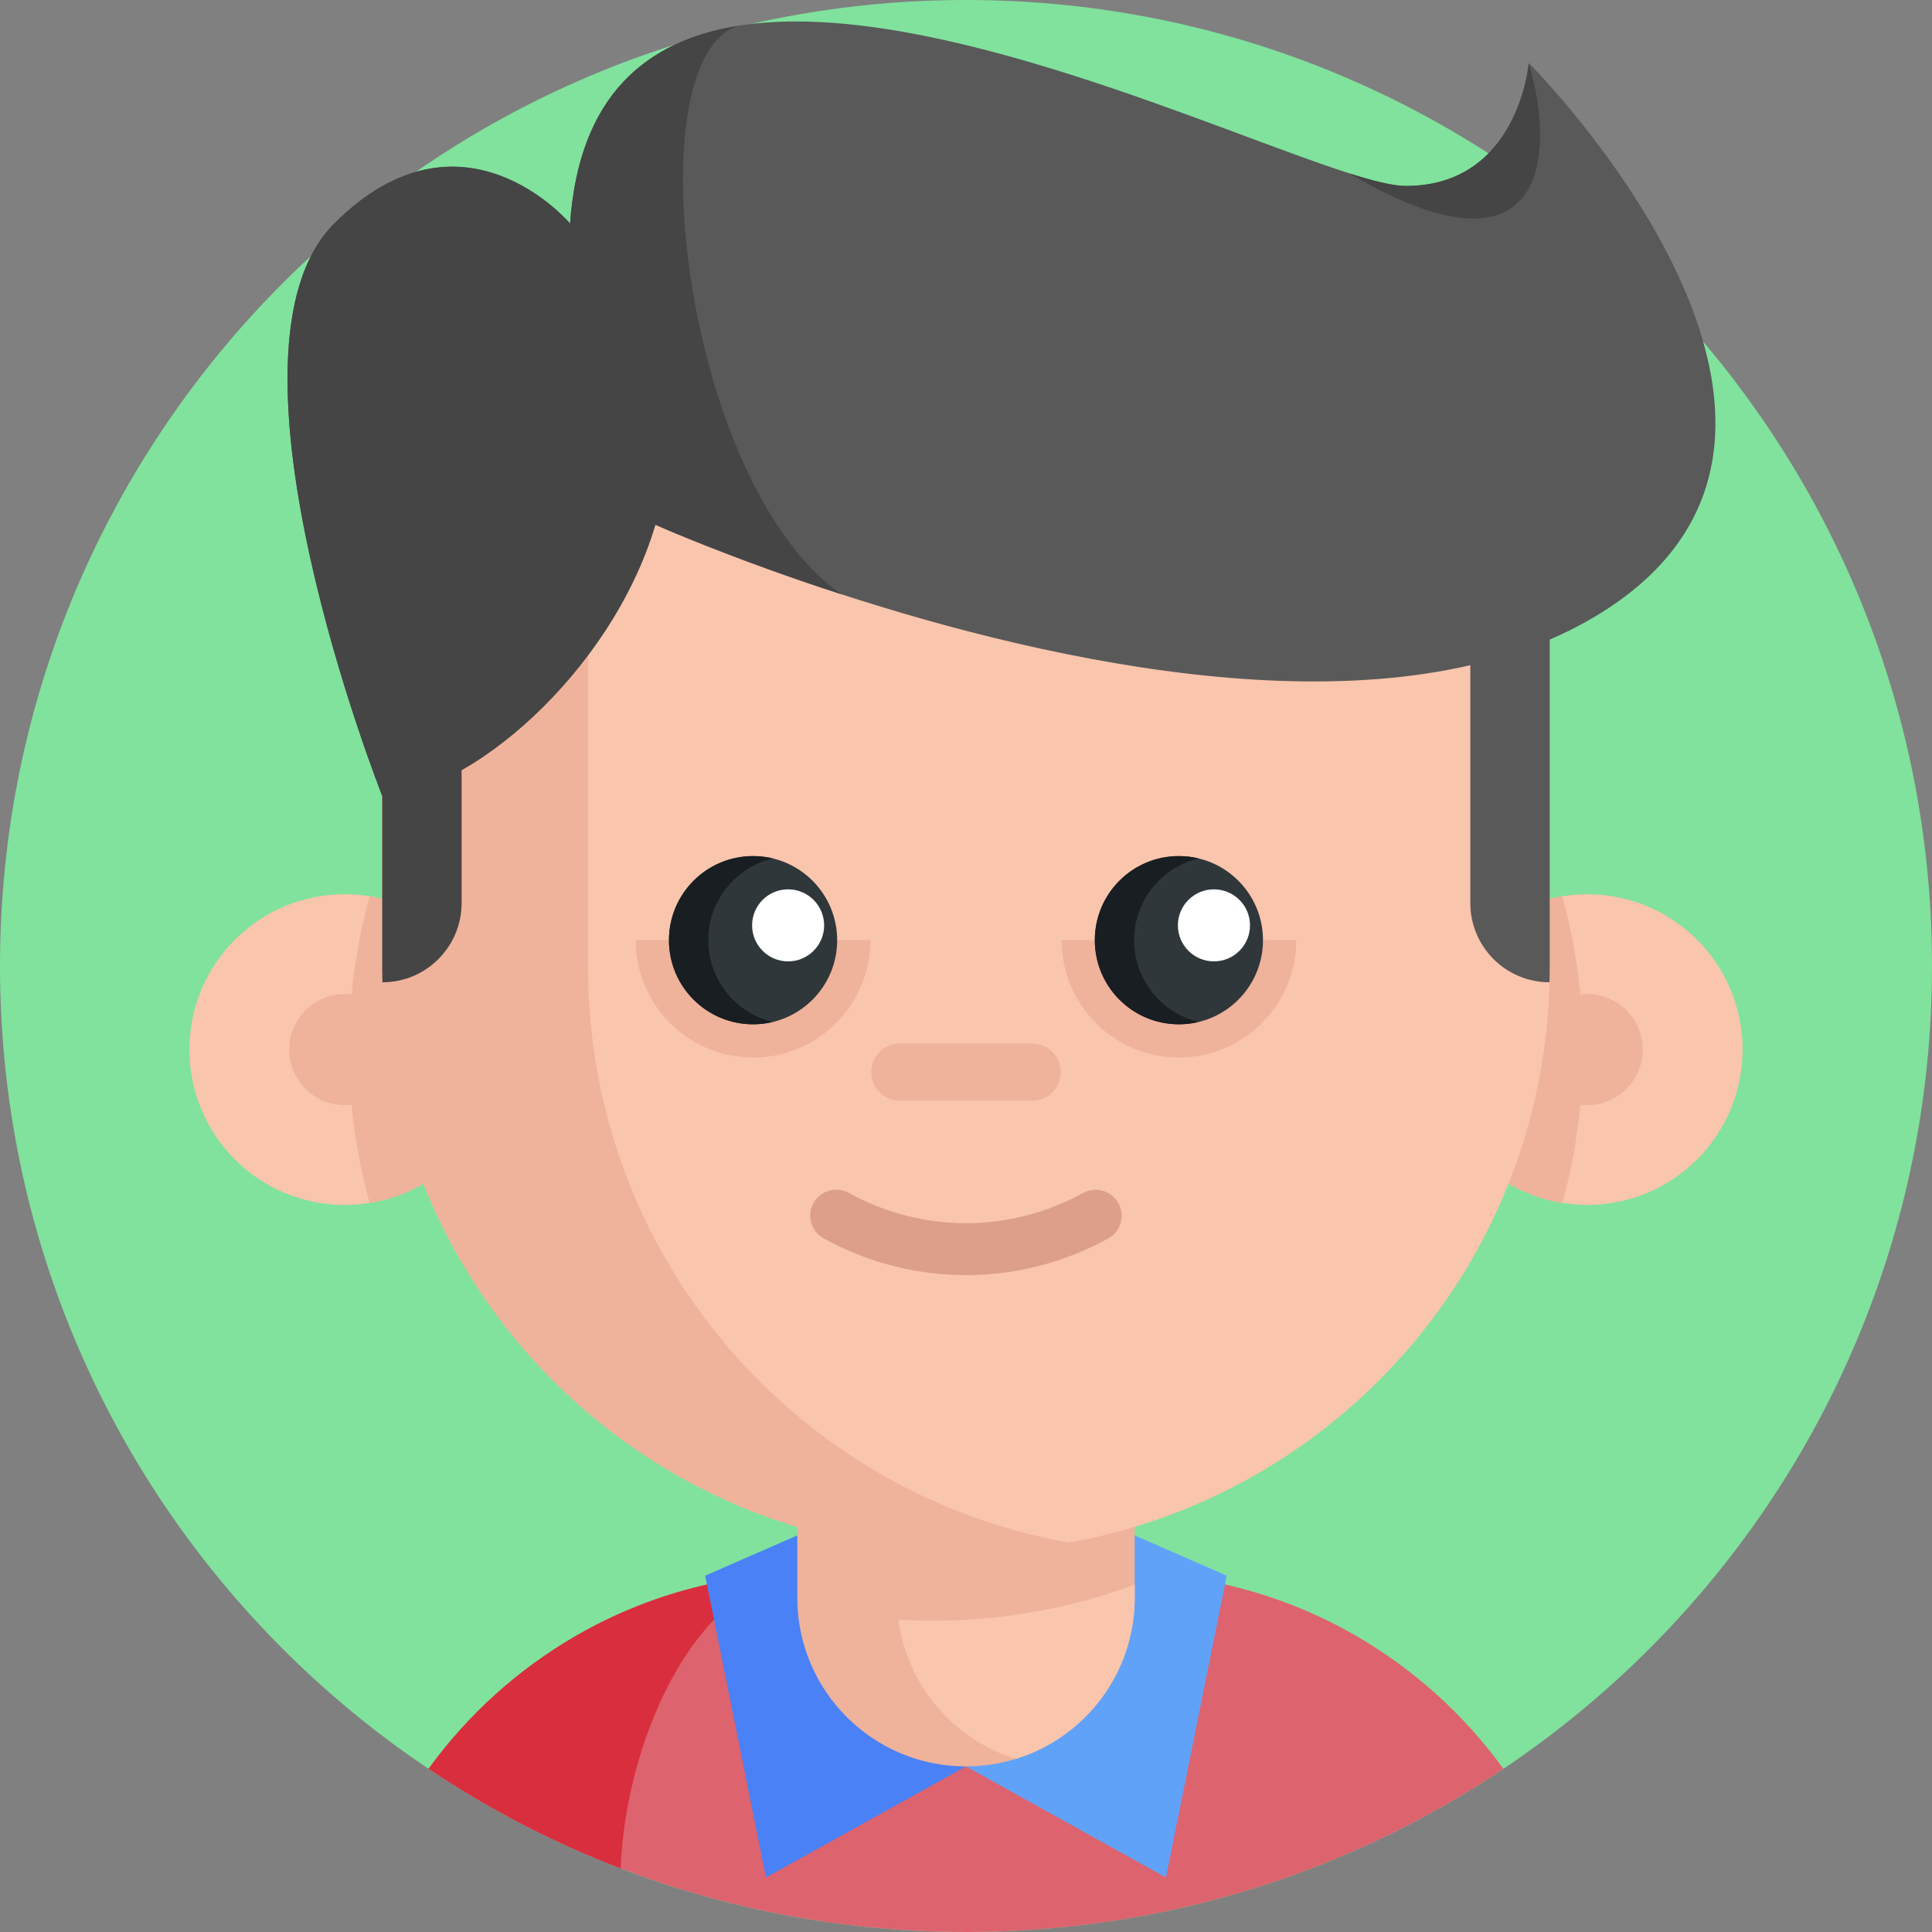 <svg width="28" height="28" viewBox="0 0 28 28" fill="none" xmlns="http://www.w3.org/2000/svg">
<rect x="0" y="0" width="28" height="28" fill="#808080" stroke="none"/>
<path d="M14 28C21.732 28 28 21.732 28 14C28 6.268 21.732 0 14 0C6.268 0 0 6.268 0 14C0 21.732 6.268 28 14 28Z" fill="#80E29D"/>
<path d="M21.788 25.635C21.11 26.091 20.393 26.485 19.645 26.815C19.063 27.072 18.46 27.291 17.839 27.467C16.62 27.814 15.332 28 14 28C12.669 28 11.381 27.814 10.161 27.467C9.765 27.355 9.376 27.224 8.994 27.078C8.971 27.069 8.947 27.06 8.924 27.051C8.732 26.977 8.542 26.898 8.355 26.815C7.607 26.485 6.89 26.09 6.211 25.635C6.782 24.847 7.512 24.189 8.355 23.703C8.912 23.382 9.519 23.138 10.161 22.984C10.26 22.96 10.36 22.938 10.461 22.919C10.65 22.882 10.844 22.853 11.039 22.833C11.095 22.827 11.151 22.822 11.208 22.817C11.393 22.802 11.58 22.794 11.769 22.794H16.231C16.67 22.794 17.108 22.836 17.539 22.918C17.615 22.933 17.69 22.948 17.765 22.965C17.79 22.972 17.815 22.977 17.839 22.983C18.481 23.138 19.088 23.382 19.645 23.703C20.489 24.19 21.22 24.849 21.788 25.635Z" fill="#DD636E"/>
<path d="M11.769 22.794C10.163 22.794 9.075 25.115 8.994 27.078C8.971 27.069 8.947 27.06 8.924 27.051C8.732 26.977 8.542 26.898 8.355 26.815C7.607 26.485 6.89 26.09 6.211 25.635C6.782 24.847 7.512 24.189 8.355 23.703C8.912 23.382 9.519 23.138 10.161 22.984C10.26 22.96 10.36 22.938 10.461 22.919C10.65 22.882 10.844 22.853 11.039 22.833C11.095 22.827 11.151 22.822 11.208 22.817C11.393 22.802 11.58 22.794 11.769 22.794Z" fill="#D82E3D"/>
<path d="M13.999 25.6L11.101 27.21L10.22 22.836L12.02 22.049" fill="#4A81F6"/>
<path d="M13.999 25.6L16.898 27.21L17.779 22.836L15.979 22.049" fill="#61A2F9"/>
<path d="M16.445 20.154V23.155C16.445 24.254 15.721 25.182 14.723 25.491C14.489 25.563 14.245 25.6 13.999 25.6C12.649 25.6 11.555 24.505 11.555 23.155V20.154H16.445V20.154Z" fill="#EFB29A"/>
<path d="M16.445 22.965V23.155C16.445 24.254 15.72 25.182 14.723 25.491C13.822 25.214 13.146 24.431 13.021 23.474C13.184 23.483 13.348 23.488 13.513 23.488C13.976 23.488 14.429 23.452 14.871 23.379C15.415 23.292 15.941 23.152 16.445 22.965ZM7.248 15.211C7.248 16.332 6.429 17.262 5.357 17.434C5.238 17.454 5.117 17.463 4.996 17.463C3.752 17.463 2.745 16.455 2.745 15.211C2.745 13.967 3.752 12.96 4.996 12.96C5.119 12.96 5.24 12.97 5.357 12.989C6.429 13.161 7.248 14.091 7.248 15.211Z" fill="#F9C5AC"/>
<path d="M7.248 15.211C7.248 16.332 6.429 17.262 5.357 17.434C5.162 16.726 5.058 15.981 5.058 15.211C5.058 14.442 5.162 13.697 5.357 12.989C6.429 13.161 7.248 14.091 7.248 15.211Z" fill="#EFB29A"/>
<path d="M4.997 16.016C5.441 16.016 5.801 15.656 5.801 15.211C5.801 14.767 5.441 14.407 4.997 14.407C4.552 14.407 4.192 14.767 4.192 15.211C4.192 15.656 4.552 16.016 4.997 16.016Z" fill="#EFB29A"/>
<path d="M20.751 15.211C20.751 16.332 21.57 17.262 22.642 17.434C22.759 17.453 22.88 17.463 23.003 17.463C24.247 17.463 25.255 16.455 25.255 15.211C25.255 13.967 24.247 12.96 23.003 12.96C22.88 12.96 22.759 12.97 22.642 12.989C21.57 13.161 20.751 14.091 20.751 15.211Z" fill="#F9C5AC"/>
<path d="M20.751 15.211C20.751 16.332 21.57 17.262 22.642 17.434C22.837 16.726 22.941 15.981 22.941 15.211C22.941 14.442 22.837 13.697 22.642 12.989C21.57 13.161 20.751 14.091 20.751 15.211Z" fill="#EFB29A"/>
<path d="M23.003 16.016C23.447 16.016 23.808 15.656 23.808 15.211C23.808 14.767 23.447 14.407 23.003 14.407C22.558 14.407 22.198 14.767 22.198 15.211C22.198 15.656 22.558 16.016 23.003 16.016Z" fill="#EFB29A"/>
<path d="M22.46 14.028C22.46 18.238 19.384 21.73 15.357 22.379C14.915 22.451 14.462 22.488 13.999 22.488C9.327 22.488 5.539 18.701 5.539 14.028V5.415H22.46L22.46 14.028Z" fill="#F9C5AC"/>
<path d="M21.309 8.416V13.087C21.309 13.722 21.823 14.236 22.457 14.236C22.459 14.167 22.46 14.097 22.46 14.028V8.416H21.309Z" fill="#595959"/>
<path d="M15.49 22.357C15.446 22.364 15.402 22.372 15.357 22.379C14.915 22.451 14.462 22.488 13.999 22.488C9.396 22.488 5.652 18.813 5.542 14.236C5.54 14.167 5.539 14.097 5.539 14.028V5.415H8.523V14.028C8.523 18.192 11.529 21.652 15.49 22.357Z" fill="#EFB29A"/>
<path d="M14 18.48C13.291 18.48 12.583 18.303 11.937 17.948C11.85 17.9 11.785 17.819 11.757 17.723C11.729 17.627 11.741 17.524 11.789 17.437C11.837 17.349 11.918 17.285 12.014 17.257C12.109 17.229 12.212 17.24 12.3 17.288C13.364 17.874 14.635 17.874 15.7 17.288C15.787 17.241 15.89 17.23 15.985 17.259C16.08 17.287 16.161 17.351 16.209 17.438C16.256 17.525 16.268 17.628 16.241 17.723C16.213 17.819 16.149 17.9 16.062 17.948C15.417 18.303 14.708 18.48 14 18.48Z" fill="#DD9F8A"/>
<path d="M14.959 15.952H13.04C12.93 15.952 12.825 15.908 12.747 15.831C12.67 15.753 12.626 15.648 12.626 15.538C12.626 15.428 12.67 15.323 12.747 15.245C12.825 15.168 12.93 15.124 13.04 15.124H14.959C15.069 15.124 15.175 15.168 15.252 15.245C15.33 15.323 15.373 15.428 15.373 15.538C15.373 15.648 15.33 15.753 15.252 15.831C15.175 15.908 15.069 15.952 14.959 15.952ZM15.386 13.626C15.386 14.565 16.147 15.326 17.085 15.326C18.024 15.326 18.785 14.565 18.785 13.626" fill="#EFB29A"/>
<path d="M17.085 14.845C17.759 14.845 18.304 14.299 18.304 13.626C18.304 12.953 17.759 12.407 17.085 12.407C16.412 12.407 15.867 12.953 15.867 13.626C15.867 14.299 16.412 14.845 17.085 14.845Z" fill="#2F373B"/>
<path d="M17.593 13.933C17.882 13.933 18.116 13.699 18.116 13.411C18.116 13.122 17.882 12.889 17.593 12.889C17.305 12.889 17.071 13.122 17.071 13.411C17.071 13.699 17.305 13.933 17.593 13.933Z" fill="white"/>
<path d="M9.214 13.626C9.214 14.565 9.975 15.326 10.914 15.326C11.853 15.326 12.614 14.565 12.614 13.626" fill="#EFB29A"/>
<path d="M10.914 14.845C11.587 14.845 12.133 14.299 12.133 13.626C12.133 12.953 11.587 12.407 10.914 12.407C10.241 12.407 9.695 12.953 9.695 13.626C9.695 14.299 10.241 14.845 10.914 14.845Z" fill="#2F373B"/>
<path d="M11.199 14.811C11.108 14.834 11.012 14.845 10.914 14.845C10.241 14.845 9.695 14.299 9.695 13.626C9.695 12.953 10.241 12.407 10.914 12.407C11.012 12.407 11.108 12.418 11.199 12.441C10.663 12.569 10.265 13.051 10.265 13.626C10.265 14.201 10.663 14.683 11.199 14.811ZM17.37 14.811C17.279 14.834 17.183 14.845 17.085 14.845C16.412 14.845 15.867 14.299 15.867 13.626C15.867 12.953 16.412 12.407 17.085 12.407C17.183 12.407 17.279 12.418 17.37 12.441C16.834 12.569 16.437 13.051 16.437 13.626C16.437 14.201 16.834 14.683 17.37 14.811Z" fill="#181E21"/>
<path d="M11.422 13.933C11.71 13.933 11.944 13.699 11.944 13.411C11.944 13.122 11.71 12.889 11.422 12.889C11.133 12.889 10.9 13.122 10.9 13.411C10.9 13.699 11.133 13.933 11.422 13.933Z" fill="white"/>
<path d="M23.028 8.987C20.042 10.694 15.201 9.589 12.192 8.612C10.584 8.09 9.498 7.605 9.498 7.605C8.844 9.795 6.734 11.533 5.539 11.533C5.539 11.533 2.988 5.095 4.843 3.24C6.698 1.385 8.262 3.24 8.262 3.24C8.391 1.387 9.363 0.584 10.709 0.372C10.71 0.371 10.711 0.371 10.711 0.371C10.77 0.362 10.829 0.354 10.889 0.347C13.591 0.03 17.655 1.906 19.552 2.511C19.553 2.511 19.553 2.512 19.553 2.512C19.912 2.626 20.193 2.695 20.373 2.695C22.01 2.695 22.156 0.913 22.156 0.913C22.156 0.913 27.611 6.368 23.028 8.987Z" fill="#595959"/>
<path d="M12.192 8.612C10.584 8.09 9.498 7.605 9.498 7.605C8.844 9.795 6.734 11.533 5.539 11.533C5.539 11.533 2.988 5.095 4.843 3.24C6.698 1.385 8.262 3.24 8.262 3.24C8.391 1.387 9.363 0.584 10.709 0.372C9.185 0.814 9.882 6.987 12.192 8.612ZM19.553 2.512C19.912 2.626 20.193 2.695 20.373 2.695C22.01 2.695 22.156 0.913 22.156 0.913C22.568 2.295 22.383 4.183 19.553 2.512Z" fill="#454545"/>
<path d="M6.69 10.599V13.087C6.69 13.722 6.176 14.236 5.542 14.236C5.54 14.167 5.539 14.097 5.539 14.028V10.599H6.69Z" fill="#454545"/>
</svg>
